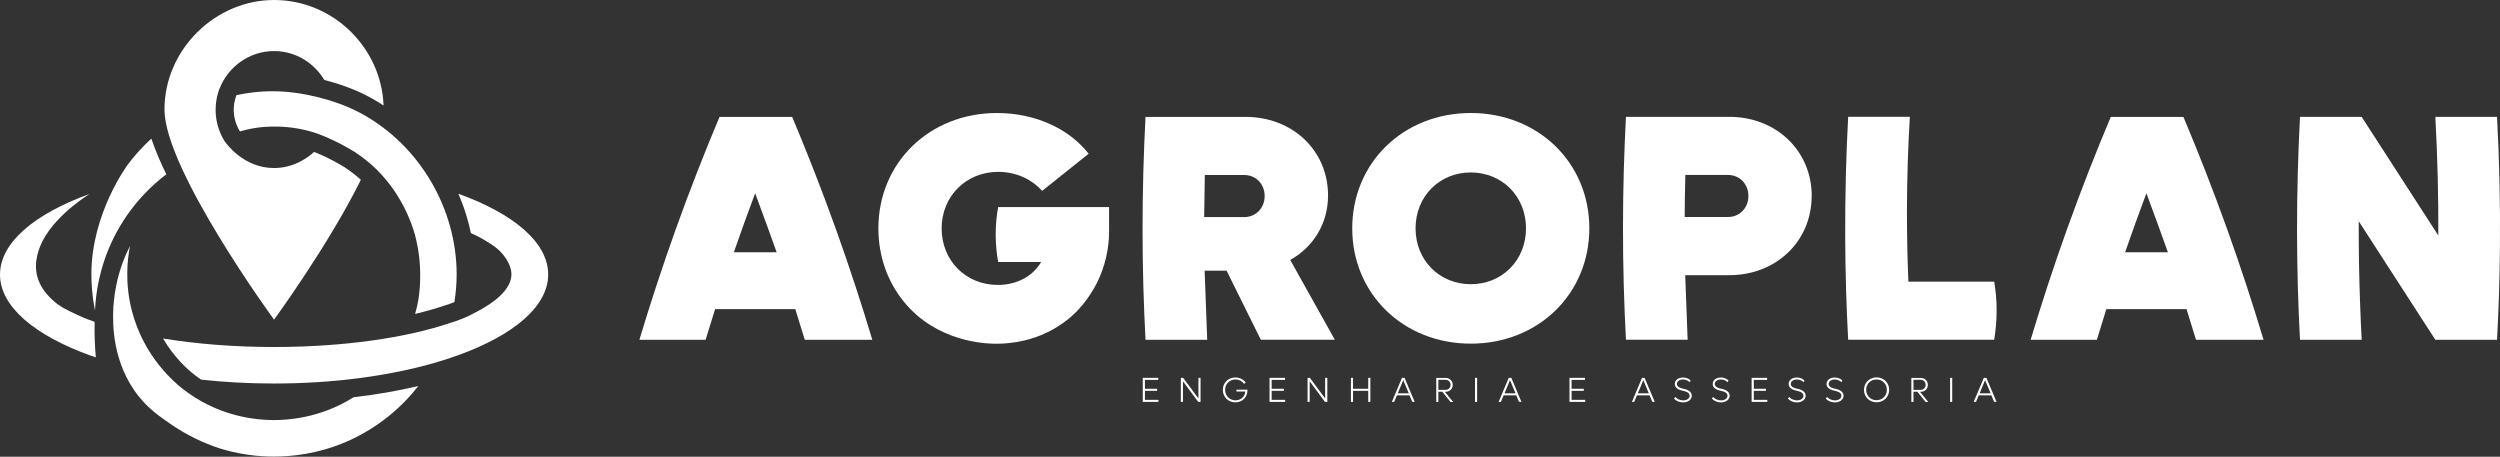 <?xml version="1.0" encoding="UTF-8"?>
<svg id="Camada_1" data-name="Camada 1" xmlns="http://www.w3.org/2000/svg" xmlns:xlink="http://www.w3.org/1999/xlink" viewBox="0 0 379.39 69.31">
  <rect x="0" y="0" width="379.39" height="69.31" fill="#333333" stroke="none"/>
  <defs>
    <style>
      .cls-1 {
        fill: #fff;
      }

      .cls-2 {
        clip-path: url(#clippath-2);
      }

      .cls-3 {
        fill: none;
      }

      .cls-4 {
        clip-path: url(#clippath-3);
      }
    </style>
    <clipPath id="clippath-2">
      <rect class="cls-3" y="0" width="379.39" height="69.31"/>
    </clipPath>
    <clipPath id="clippath-3">
      <rect class="cls-3" y="0" width="379.39" height="69.31"/>
    </clipPath>
  </defs>
  <g id="MARCA_HORIZONTAL" data-name="MARCA HORIZONTAL">
    <g class="cls-2">
      <g class="cls-4">
        <path class="cls-1" d="m25.24,26.45c-1.96,1.48-5.45,4.55-7.97,9.61-2.26,4.54-2.75,8.68-2.85,11.06-.47-2.3-.55-4.22-.55-5.54,0-9.23,5.54-16.63,5.54-16.63.72-.96,1.88-2.38,3.56-3.91.3.89.66,1.83,1.07,2.8.39.93.8,1.8,1.2,2.61"/>
        <path class="cls-1" d="m69.57,29.43c.4.91.79,1.94,1.15,3.08.32,1.02.56,1.98.74,2.86.55.24,1.32.61,2.19,1.14.98.59,1.7,1.04,2.36,1.75.33.36,1.57,1.72,1.6,3.31.05,3.07-4.42,5.33-6.15,6.2-1.62.82-2.95,1.17-3.16,1.24-6.59,2.24-16.12,3.65-26.71,3.65-6.09,0-11.82-.47-16.85-1.29,1.66,2.82,3.67,4.64,4.7,5.45.36.28.72.54,1.09.79,3.52.39,7.23.59,11.07.59,9.02,0,17.37-1.15,24.19-3.09,1.29-.37,2.53-.76,3.7-1.19,8.41-3.03,13.7-7.4,13.7-12.27s-5.25-9.21-13.6-12.24"/>
        <path class="cls-1" d="m14.35,48.84c-.65-.22-1.56-.56-2.63-1.06-1.66-.78-2.68-1.26-3.72-2.23-.6-.56-2.02-1.88-2.43-3.97-.29-1.45.03-2.62.21-3.3,1.3-4.64,6.89-8.26,7.82-8.85C5.25,32.45,0,36.82,0,41.67s5.29,9.25,13.71,12.28c.27.1.55.19.83.28-.16-1.81-.22-3.61-.18-5.39"/>
        <path class="cls-1" d="m54.48,27.03c-.22-.19-1.02-.88-2.17-1.64-.11-.07-.72-.44-1.56-.9-.17-.1-1.66-.89-3.08-1.44-.54.5-2.76,2.45-6.08,2.45-4.65,0-7.3-3.77-7.53-4.11-.69-1.12-1.14-2.41-1.28-3.71-.04-.34-.06-.67-.06-1.01,0-.01,0-.02,0-.04,0,0,0,0,0-.01,0-.25.02-.5.04-.75,0-.08.01-.17.02-.25.03-.23.06-.46.11-.69.01-.07.03-.13.04-.2.09-.43.22-.86.37-1.28l.03-.02c1.29-3.31,4.52-5.68,8.26-5.68,3.23,0,6.07,1.77,7.62,4.38,2.06.53,4.62,1.37,7.02,2.69.68.37,1.34.77,1.98,1.19C57.87,7.17,50.5,0,41.59,0s-16.63,7.51-16.63,16.63,16.63,31.88,16.63,31.88c0,0,8.29-11.34,13.17-21.22-.09-.09-.18-.17-.28-.26"/>
        <path class="cls-1" d="m36.42,19.94c.59-.17,1.51-.41,2.67-.57.81-.11,4.9-.62,9.28.98,1.58.58,3.27,1.47,3.7,1.7,1.03.56,1.74,1,1.74,1,1.32.87,2.24,1.66,2.5,1.89,4.69,4.13,6.28,9.34,6.65,10.66.19.69.78,2.93.81,5.97.01,1.33-.08,2.61-.26,3.83-.09.49-.24,1.27-.52,2.24,1.58-.38,3.06-.79,4.41-1.25l.31-.1c.33-.11.76-.25,1.25-.44.21-1.34.34-2.76.34-4.27-.03-9.87-5.54-19.46-14.42-24.33-4.66-2.56-10.12-3.17-10.12-3.17-.96-.13-2.02-.22-3.18-.23-2.21-.02-4.13.25-5.7.59-.2.53-.52,1.58-.37,2.92.14,1.21.6,2.1.89,2.57"/>
        <path class="cls-1" d="m53.63,60.3c-5.09,3.22-10.19,3.45-12.04,3.45-2.2,0-7.69-.32-13-4.1-.31-.22-.59-.43-.86-.64,0,0-.01,0-.02-.01-1.25-.99-5.92-4.89-7.71-11.88-1.08-4.23-.66-7.82-.27-9.8-.69,1.35-1.55,3.36-2.07,5.9-.39,1.88-.46,3.37-.48,3.99-.05,1.72-.22,7.83,3.89,12.96,1.48,1.85,2.99,2.91,4.7,4.1,2.64,1.84,5.25,3.01,7.49,3.75,1.24.39,2.73.76,4.43,1,1.44.2,2.75.28,3.9.27h0c2.41,0,6.58-.31,11.22-2.36,2.06-.91,6.74-3.29,10.67-8.35-3.11.74-6.41,1.31-9.84,1.71"/>
        <path class="cls-1" d="m302.63,42.74c.21,1.21.37,2.66.37,4.3,0,1.73-.16,3.26-.37,4.52h-22.16c-.27-5.01-.43-10.25-.45-15.7-.02-6.33.14-12.38.45-18.13h9.36c-.27,4.53-.43,9.29-.44,14.28,0,3.7.07,7.28.22,10.73h13.02Z"/>
        <path class="cls-1" d="m120.69,46.91c-4.03,0-8.14,0-12.17,0-.48,1.55-.96,3.11-1.44,4.66h-10.05c1.62-5.39,3.45-11.01,5.53-16.81,2.15-6,4.38-11.67,6.63-17.01h11.03c2.25,5.34,4.48,11.02,6.63,17.01,2.08,5.8,3.91,11.42,5.53,16.81h-10.25l-1.44-4.66Zm-2.83-8.63c-.48-1.35-.96-2.7-1.46-4.06-.6-1.65-1.2-3.27-1.8-4.89-.57,1.51-1.13,3.04-1.69,4.59-.53,1.47-1.04,2.92-1.54,4.36h6.49Z"/>
        <path class="cls-1" d="m168.31,31.42v3.24c.03,1.67-.13,4.61-1.63,7.82-1.48,3.17-3.51,5.03-4.07,5.52-.48.42-1.61,1.37-3.27,2.23-3.67,1.91-7.11,1.93-8.24,1.93-1.54,0-8.93-.24-13.93-6.37-2.44-2.99-3.87-6.84-3.87-11.14,0-9.95,7.75-17.5,17.99-17.5,5.78,0,10.93,2.35,13.92,6.18l-7.06,5.64c-1.57-1.77-3.97-2.89-6.67-2.89-4.85,0-8.58,3.68-8.58,8.58s3.68,8.58,8.53,8.58c2.94,0,5.34-1.37,6.57-3.48h-6.52c-.21-1.14-.37-2.53-.38-4.12,0-1.63.16-3.05.38-4.22h16.81Z"/>
        <path class="cls-1" d="m186.14,41.08h-3.33l.39,10.49h-9.36c-.28-5.29-.45-10.85-.45-16.65,0-5.99.16-11.73.45-17.18h15.2c7.11,0,12.5,5.1,12.5,11.91,0,4.31-2.25,7.84-5.74,9.8l6.77,12.11h-11.23l-5.2-10.49Zm-3.4-8.14h6.09c1.76,0,3.09-1.37,3.09-3.19s-1.32-3.19-3.09-3.19h-5.99l-.1,6.37Z"/>
        <path class="cls-1" d="m205.21,34.65c0-9.95,7.75-17.5,17.99-17.5s17.99,7.55,17.99,17.5-7.75,17.5-17.99,17.5-17.99-7.55-17.99-17.5m26.37,0c0-4.85-3.63-8.48-8.38-8.48s-8.38,3.63-8.38,8.48,3.63,8.48,8.38,8.48,8.38-3.63,8.38-8.48"/>
        <path class="cls-1" d="m274.93,29.75c0,6.86-5.39,12.01-12.5,12.01h-6.69s.37,9.8.37,9.8h-9.36c-.29-5.43-.46-11.14-.45-17.11,0-5.83.17-11.41.45-16.72h15.69c7.11,0,12.5,5.15,12.5,12.01m-9.61,0c0-1.81-1.32-3.19-3.09-3.19-2.16,0-4.32,0-6.48,0-.03,1.14-.05,2.29-.07,3.45-.01.98-.02,1.96-.03,2.93,2.19,0,4.38,0,6.58,0,1.76,0,3.09-1.37,3.09-3.19"/>
        <path class="cls-1" d="m378.94,17.74c.34,6.35.51,13.06.44,20.08-.05,4.74-.2,9.33-.44,13.75h-9.36l-11.63-18c0,2.04,0,4.11.04,6.2.07,4.04.21,7.97.41,11.8h-9.36c-.28-5.2-.44-10.65-.45-16.34-.01-6.1.16-11.94.45-17.49h9.36l11.63,18c.01-2.88-.01-5.84-.09-8.87-.08-3.12-.2-6.17-.36-9.13h9.36Z"/>
        <path class="cls-1" d="m331.82,46.91c-4.03,0-8.14,0-12.17,0-.48,1.55-.96,3.11-1.44,4.66h-10.05c1.62-5.39,3.45-11.01,5.53-16.81,2.15-6,4.38-11.67,6.63-17.01h11.03c2.25,5.34,4.48,11.02,6.63,17.01,2.08,5.8,3.91,11.42,5.53,16.81h-10.25l-1.44-4.66Zm-2.83-8.63c-.48-1.35-.96-2.7-1.46-4.06-.6-1.65-1.2-3.27-1.8-4.89-.57,1.51-1.13,3.04-1.69,4.59-.53,1.47-1.04,2.92-1.54,4.36h6.49Z"/>
        <polygon class="cls-1" points="175.8 60.68 175.8 60.99 173.42 60.99 173.42 57.34 175.77 57.34 175.77 57.65 173.75 57.65 173.75 59 175.6 59 175.6 59.31 173.75 59.31 173.75 60.68 175.8 60.68"/>
        <polygon class="cls-1" points="182.19 57.34 182.19 60.99 181.84 60.99 179.52 57.86 179.52 60.99 179.2 60.99 179.2 57.34 179.55 57.34 181.87 60.47 181.87 57.34 182.19 57.34"/>
        <path class="cls-1" d="m189.31,59.12v.11c0,1.05-.79,1.83-1.84,1.83s-1.9-.81-1.9-1.89.82-1.89,1.91-1.89c.66,0,1.23.31,1.56.78l-.25.19c-.27-.4-.75-.66-1.3-.66-.89,0-1.57.68-1.57,1.58s.68,1.58,1.57,1.58c.81,0,1.44-.56,1.49-1.33h-1.34v-.29h1.68Z"/>
        <polygon class="cls-1" points="195.03 60.68 195.03 60.99 192.66 60.99 192.66 57.34 195.01 57.34 195.01 57.65 192.98 57.65 192.98 59 194.83 59 194.83 59.31 192.98 59.31 192.98 60.68 195.03 60.68"/>
        <polygon class="cls-1" points="201.43 57.34 201.43 60.99 201.07 60.99 198.75 57.86 198.75 60.99 198.43 60.99 198.43 57.34 198.78 57.34 201.1 60.47 201.1 57.34 201.43 57.34"/>
        <polygon class="cls-1" points="207.96 57.34 207.96 60.99 207.64 60.99 207.64 59.31 205.33 59.31 205.33 60.99 205.01 60.99 205.01 57.34 205.33 57.34 205.33 59 207.64 59 207.64 57.34 207.96 57.34"/>
        <path class="cls-1" d="m213.91,59.99h-1.92l-.42,1h-.35l1.54-3.65h.39l1.54,3.65h-.37l-.42-1Zm-.12-.3l-.84-2-.83,2h1.67Z"/>
        <path class="cls-1" d="m218.87,59.45h-.59v1.55h-.32v-3.65h1.43c.61,0,1.07.46,1.07,1.06s-.46,1.05-1.07,1.05h-.12l1.26,1.55h-.4l-1.25-1.55Zm-.59-.29h1.1c.42,0,.75-.32.75-.76s-.32-.76-.75-.76h-1.1v1.51Z"/>
        <rect class="cls-1" x="223.84" y="57.34" width=".32" height="3.65"/>
        <path class="cls-1" d="m230.11,59.99h-1.92l-.42,1h-.35l1.54-3.65h.39l1.54,3.65h-.37l-.42-1Zm-.12-.3l-.84-2-.83,2h1.67Z"/>
        <polygon class="cls-1" points="240.56 60.68 240.56 60.99 238.18 60.99 238.18 57.34 240.53 57.34 240.53 57.65 238.5 57.65 238.5 59 240.35 59 240.35 59.31 238.5 59.31 238.5 60.68 240.56 60.68"/>
        <path class="cls-1" d="m250.34,59.99h-1.92l-.42,1h-.35l1.54-3.65h.39l1.54,3.65h-.37l-.42-1Zm-.12-.3l-.84-2-.83,2h1.67Z"/>
        <path class="cls-1" d="m254.05,60.48l.18-.24c.27.3.71.52,1.2.52.55,0,.98-.29.98-.7,0-.54-.71-.69-1.04-.76-.56-.12-1.21-.39-1.21-1.03,0-.59.53-.98,1.25-.98.5,0,.92.19,1.16.47l-.17.24c-.18-.22-.56-.41-1-.41-.52,0-.92.28-.92.67,0,.49.59.66.97.73.37.07,1.29.31,1.29,1.06,0,.6-.58,1.02-1.32,1.02-.54,0-1.06-.22-1.38-.58"/>
        <path class="cls-1" d="m259.8,60.48l.18-.24c.27.3.71.52,1.2.52.55,0,.98-.29.98-.7,0-.54-.71-.69-1.04-.76-.56-.12-1.21-.39-1.21-1.03,0-.59.53-.98,1.25-.98.5,0,.92.19,1.16.47l-.17.24c-.18-.22-.56-.41-1-.41-.52,0-.92.28-.92.67,0,.49.59.66.97.73.37.07,1.29.31,1.29,1.06,0,.6-.58,1.02-1.32,1.02-.54,0-1.06-.22-1.38-.58"/>
        <polygon class="cls-1" points="268.2 60.68 268.2 60.99 265.82 60.99 265.82 57.34 268.17 57.34 268.17 57.65 266.15 57.65 266.15 59 268 59 268 59.31 266.15 59.31 266.15 60.68 268.2 60.68"/>
        <path class="cls-1" d="m271.33,60.48l.18-.24c.27.3.71.52,1.2.52.55,0,.98-.29.98-.7,0-.54-.71-.69-1.04-.76-.56-.12-1.21-.39-1.21-1.03,0-.59.53-.98,1.25-.98.5,0,.92.19,1.16.47l-.17.24c-.18-.22-.56-.41-1-.41-.52,0-.92.28-.92.67,0,.49.59.66.97.73.37.07,1.29.31,1.29,1.06,0,.6-.58,1.02-1.32,1.02-.54,0-1.06-.22-1.38-.58"/>
        <path class="cls-1" d="m277.08,60.48l.18-.24c.27.3.71.52,1.2.52.55,0,.98-.29.98-.7,0-.54-.71-.69-1.04-.76-.56-.12-1.21-.39-1.21-1.03,0-.59.53-.98,1.25-.98.5,0,.92.19,1.16.47l-.17.24c-.18-.22-.56-.41-1-.41-.52,0-.92.28-.92.67,0,.49.59.66.97.73.37.07,1.29.31,1.29,1.06,0,.6-.58,1.02-1.32,1.02-.54,0-1.06-.22-1.38-.58"/>
        <path class="cls-1" d="m282.87,59.16c0-1.07.82-1.89,1.91-1.89s1.91.81,1.91,1.89-.83,1.89-1.91,1.89-1.91-.81-1.91-1.89m3.47,0c0-.9-.68-1.57-1.57-1.57s-1.57.67-1.57,1.57.68,1.57,1.57,1.57,1.57-.67,1.57-1.57"/>
        <path class="cls-1" d="m290.97,59.45h-.59v1.55h-.32v-3.65h1.43c.61,0,1.07.46,1.07,1.06s-.46,1.05-1.07,1.05h-.12l1.26,1.55h-.4l-1.25-1.55Zm-.59-.29h1.1c.42,0,.75-.32.75-.76s-.32-.76-.75-.76h-1.1v1.51Z"/>
        <rect class="cls-1" x="295.94" y="57.34" width=".32" height="3.65"/>
        <path class="cls-1" d="m302.21,59.99h-1.92l-.42,1h-.35l1.54-3.65h.39l1.54,3.65h-.37l-.42-1Zm-.12-.3l-.84-2-.83,2h1.67Z"/>
      </g>
    </g>
  </g>
</svg>